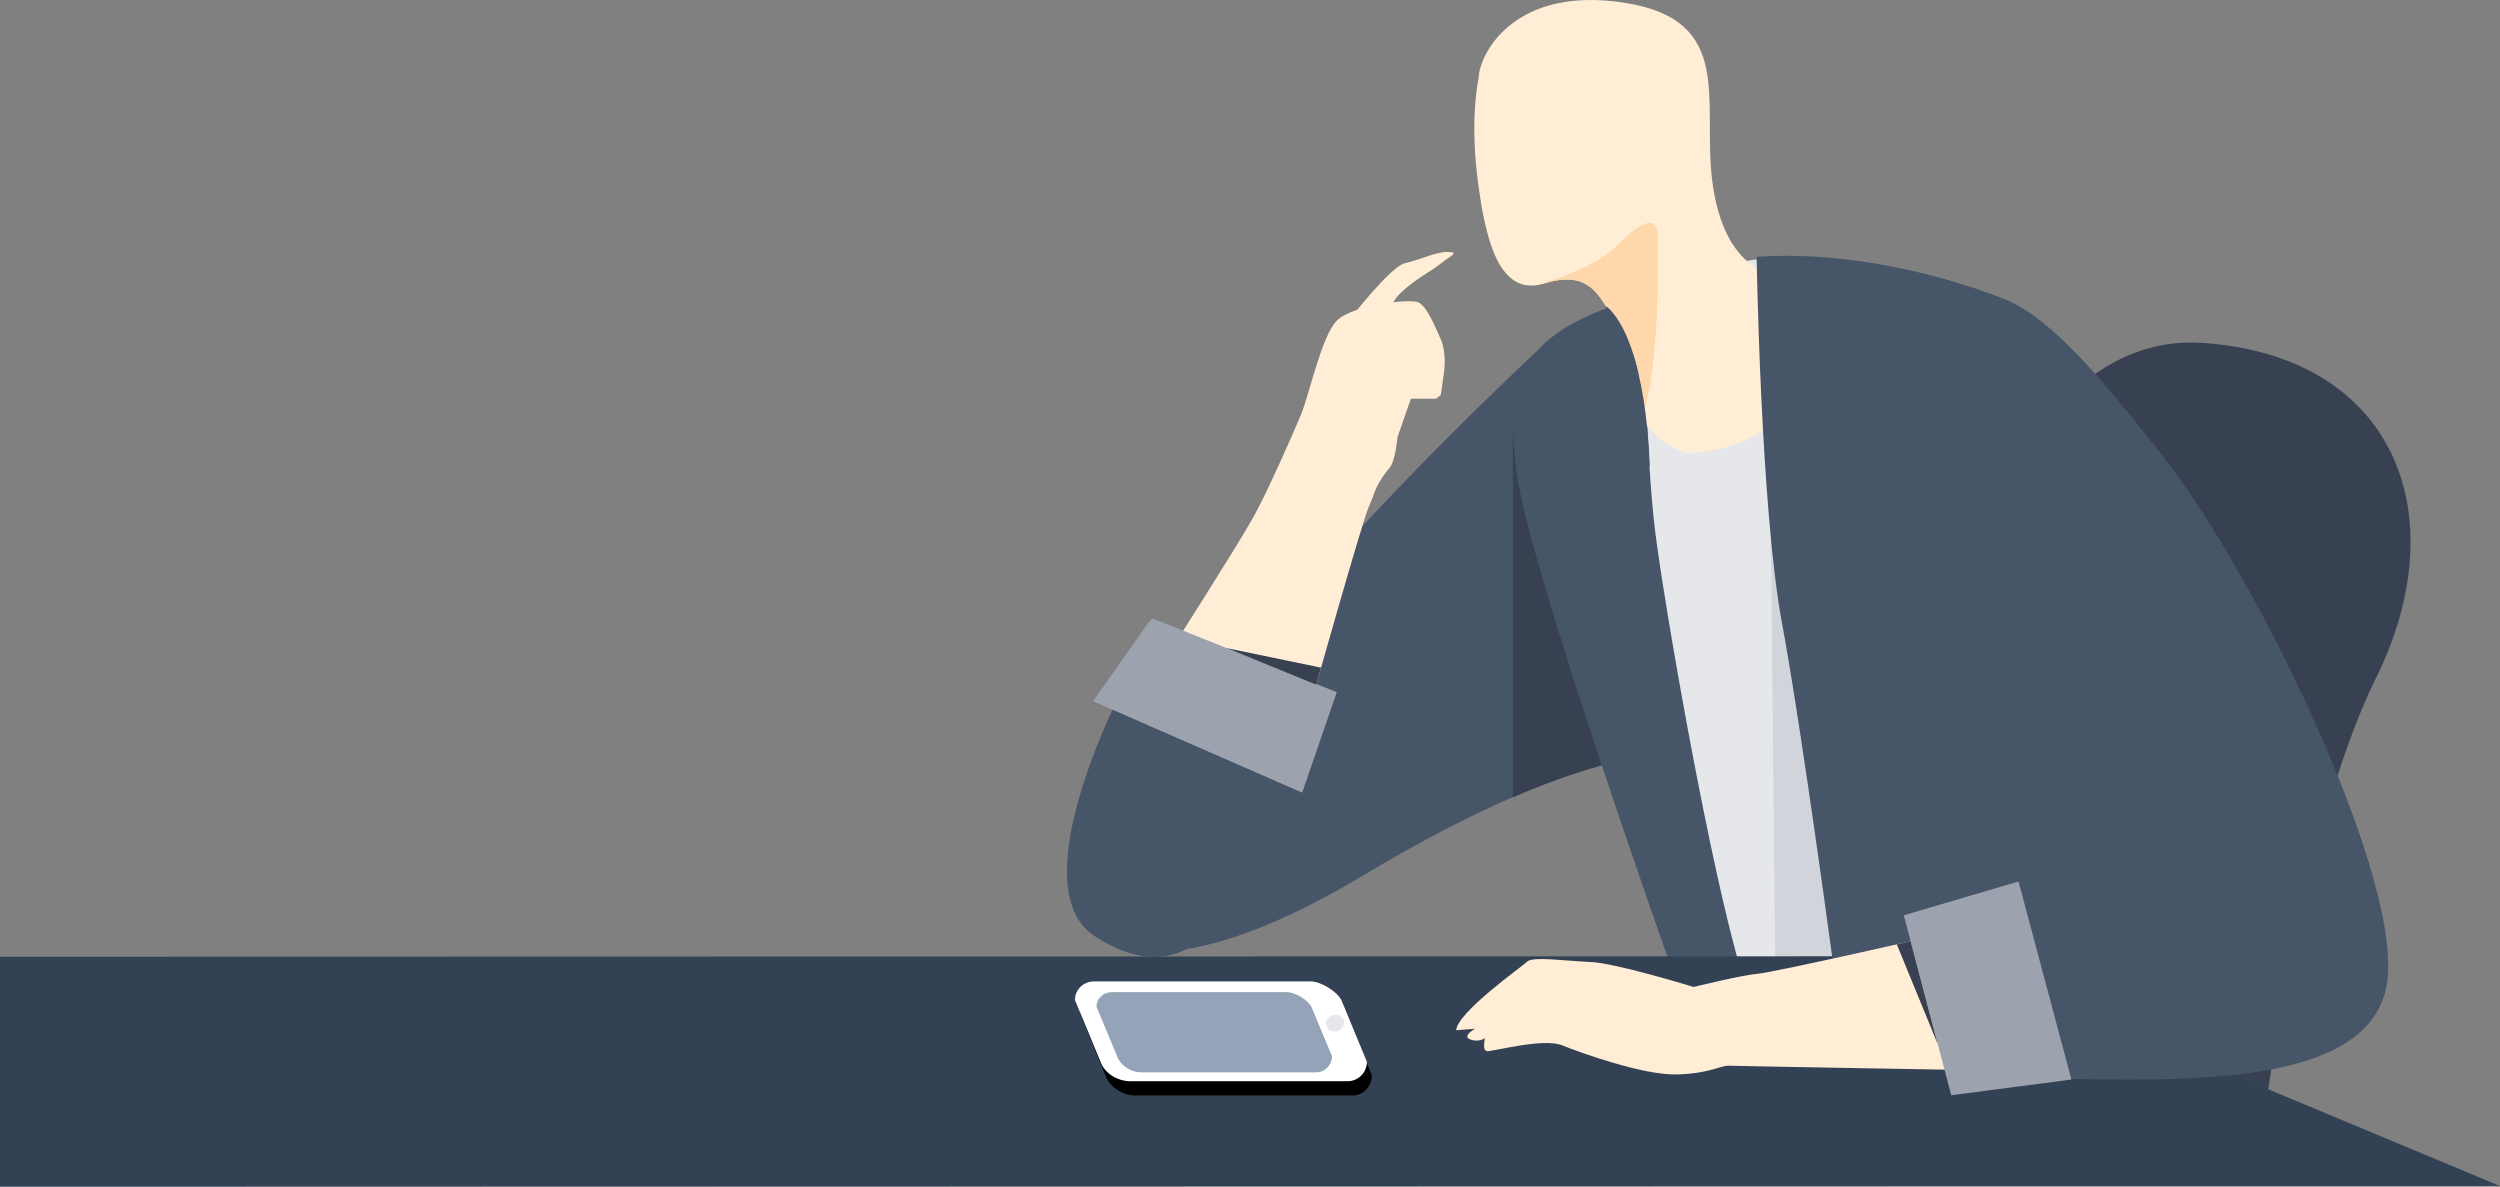 <?xml version="1.0" encoding="UTF-8" standalone="no"?>
<!DOCTYPE svg PUBLIC "-//W3C//DTD SVG 1.1//EN" "http://www.w3.org/Graphics/SVG/1.1/DTD/svg11.dtd">
<svg width="100%" height="100%" viewBox="0 0 1403 666" version="1.1" xmlns="http://www.w3.org/2000/svg" xmlns:xlink="http://www.w3.org/1999/xlink" xml:space="preserve" xmlns:serif="http://www.serif.com/" style="fill-rule:evenodd;clip-rule:evenodd;stroke-linejoin:round;stroke-miterlimit:2;">
    <rect x="0" y="0" width="1403" height="666" fill="#808080" stroke="none"/>
    <g transform="matrix(1,0,0,1,1086.47,465.021)">
        <path d="M0,-97.96C0,-97.96 41.164,-280.059 149.687,-272.575C258.209,-265.09 291.889,-175.41 246.982,-84.597C202.077,6.217 181.495,182.099 181.495,182.099L44.906,128.488L0,-97.96Z" style="fill:rgb(55,65,81);fill-rule:nonzero;"/>
    </g>
    <g transform="matrix(1,0,0,1,939.48,346.117)">
        <path d="M0,77.062C0,77.062 -0.683,76.987 -2.068,76.977C-9.57,76.893 -37.74,78.399 -90.636,101.301C-113.519,111.2 -141.023,125.102 -173.487,144.608C-294.864,217.542 -325.774,176.445 -325.774,176.445C-320.283,73.844 -70.223,-155.422 -70.223,-155.422L-61.016,-86.874L-5.876,61.279L0,77.062Z" style="fill:rgb(71,85,105);fill-rule:nonzero;"/>
    </g>
    <g transform="matrix(1,0,0,1,937.51,263.548)">
        <path d="M0,159.547C-7.502,159.463 -35.469,160.969 -88.469,183.871L-88.469,-24.324L-58.947,-4.304L-3.807,143.849L0,159.547Z" style="fill:rgb(55,65,81);fill-rule:nonzero;"/>
    </g>
    <g transform="matrix(1,0,0,1,864.72,550.376)">
        <path d="M0,-345.106C0,-345.106 71.53,-411.473 150.801,-405.942C230.071,-400.412 336.513,-370.451 347.574,-245.46C358.635,-120.469 389.352,66.367 389.352,66.367L112.892,-8.096C112.892,-8.096 48.669,-113.93 11.062,-216.797C-26.546,-319.666 -9.174,-337.365 0,-345.106" style="fill:rgb(229,231,235);fill-rule:nonzero;"/>
    </g>
    <g transform="matrix(1,0,0,1,993.8,568.934)">
        <path d="M0,-266.976L2.546,-22.317L82.768,0L0,-266.976Z" style="fill:rgb(209,213,219);fill-rule:nonzero;"/>
    </g>
    <g transform="matrix(1,0,0,1,922.21,546.617)">
        <path d="M0,-380.213C0,-380.213 1.135,-292.678 6.666,-248.435C12.196,-204.19 37.772,-57.958 55.402,0L15.286,-4.806C15.286,-4.806 -63.02,-225.205 -70.762,-279.405C-78.505,-333.605 -69.734,-361.039 0,-380.213" style="fill:rgb(71,85,105);fill-rule:nonzero;"/>
    </g>
    <g transform="matrix(1,0,0,1,1004.03,47.55)">
        <path d="M0,150.8C0,156.806 -4.368,180.307 -5.463,185.228C-6.558,190.139 -28.104,206.549 -57.377,206.54C-61.296,206.53 -76.116,198.138 -82.626,187.557C-85.209,183.347 -86.481,178.801 -85.237,174.291C-80.868,158.453 -92.89,138.236 -99.99,128.394C-107.101,118.561 -112.012,103.808 -137.15,111.46C-137.59,111.592 -138.02,111.722 -138.441,111.825C-162.381,118.271 -170.69,88.59 -175.209,49.448C-178.895,17.53 -174.31,-3.293 -174.31,-3.293C-173.748,-18.636 -152.998,-55.749 -91.795,-45.916C-30.602,-36.075 -48.629,8.729 -43.165,53.541C-37.702,98.344 -14.753,104.35 -14.753,104.35C-14.753,104.35 0,144.784 0,150.8" style="fill:rgb(255,237,213);fill-rule:nonzero;"/>
    </g>
    <g transform="matrix(1,0,0,1,921.41,119.006)">
        <path d="M0,116.101C-2.583,111.891 -3.855,107.345 -2.611,102.835C1.758,86.997 -10.264,66.779 -17.364,56.937C-24.475,47.105 -29.386,32.351 -54.524,40.004C-54.964,40.135 -55.394,40.266 -55.815,40.369C-55.937,40.07 -55.993,39.911 -55.993,39.911C-55.993,39.911 -27.187,32.164 -14.558,19.357C-1.928,6.549 8.831,0 8.831,13.566C8.831,26.56 10.552,83.759 0,116.101" style="fill:rgb(254,215,170);fill-rule:nonzero;"/>
    </g>
    <g transform="matrix(-0.757,-0,-0,1,708.392,536.676)">
        <path d="M-917.265,128.828L936.295,129.228L969.232,0.255L-509.599,-0.022L-917.265,128.828Z" style="fill:rgb(51,65,85);fill-rule:nonzero;"/>
    </g>
    <g transform="matrix(1,0,0,1,985.82,615.308)">
        <path d="M0,-471.201C0,-471.201 2.242,-330.398 14.13,-266.243C26.016,-202.09 44.818,-60.346 44.818,-60.346L258.946,-34.797L136.499,-448.413C136.499,-448.413 70.216,-475.952 0,-471.201" style="fill:rgb(71,85,105);fill-rule:nonzero;"/>
    </g>
    <g transform="matrix(1,0,0,1,1096.41,597.967)">
        <path d="M-1.458,-430.872C32.035,-443.875 66.043,-407.78 118.498,-340.501C170.954,-273.22 254.198,-101.03 242.795,-44.012C231.392,13.003 126.48,8.442 52.357,7.303L10.165,-94.188L88.85,-105.591C88.85,-105.591 -98.386,-393.241 -1.458,-430.872Z" style="fill:rgb(71,85,105);fill-rule:nonzero;"/>
    </g>
    <g transform="matrix(1,0,0,1,1093.19,603.32)">
        <path d="M0,-79.817C0,-79.817 -97.499,-57.596 -106.474,-56.885C-115.447,-56.173 -142.73,-49.434 -142.73,-49.434C-142.73,-49.434 -186.409,-62.88 -200.566,-63.45C-214.721,-64.022 -232.998,-66.725 -236.142,-63.657C-239.285,-60.585 -275.111,-35.506 -275.982,-25.142L-265.325,-25.987C-265.325,-25.987 -272.906,-21.925 -268.241,-20.038C-263.575,-18.149 -259.825,-20.669 -259.825,-20.669C-259.825,-20.669 -261.532,-13.739 -258.684,-13.399C-255.834,-13.059 -227.113,-20.973 -216.617,-16.726C-206.12,-12.477 -171.266,0 -152.666,-0.343C-134.07,-0.689 -127.502,-5.449 -122.97,-5.245C-118.438,-5.038 22.382,-2.611 22.382,-2.611L0,-79.817Z" style="fill:rgb(255,237,213);fill-rule:nonzero;"/>
    </g>
    <g transform="matrix(0.258,0.966,0.966,-0.258,1177.87,555.975)">
        <path d="M-70.858,-27.74L44.215,-27.74L35.317,-95.185L-69.133,-94.85L-70.858,-27.74Z" style="fill:rgb(156,163,175);fill-rule:nonzero;"/>
    </g>
    <g transform="matrix(-0.796,0.606,0.606,0.796,717.88,525.333)">
        <path d="M-19.905,-166.401C-19.905,-166.401 100.357,-111.721 82.246,-62.266C64.136,-12.809 26.507,-19.269 -19.905,-41.767C-66.318,-64.265 -65.855,-76.553 -65.855,-76.553L-19.905,-166.401Z" style="fill:rgb(71,85,105);fill-rule:nonzero;"/>
    </g>
    <g transform="matrix(1,0,0,1,780.11,306.783)">
        <path d="M0,-44.684C-8.595,-34.071 -7.972,-31.34 -11.934,-22.416C-15.893,-13.491 -45.238,90.96 -45.238,90.96L-121.224,55.222C-121.224,55.222 -84.645,-2.118 -76.514,-16.929C-68.383,-31.738 -55.022,-62.036 -50.079,-73.911C-45.134,-85.787 -38.57,-117.939 -29.914,-126.792C-21.258,-135.644 11.075,-139.331 15.808,-137.115C20.541,-134.898 24.461,-125.301 28.338,-116.636C32.216,-107.969 30.073,-96.355 30.073,-96.355L28.476,-85.111L25.696,-83.007L11.663,-83.007L4.179,-61.484C4.179,-61.484 2.98,-48.365 0,-44.684" style="fill:rgb(255,237,213);fill-rule:nonzero;"/>
        <g transform="matrix(1,0,0,1,-589.722,-506.589)">
            <path d="M567.036,379C567.036,379 590.198,349.092 598.185,347.449C606.171,345.805 614.958,341.191 622.146,341.191C629.334,341.191 622.944,343.765 618.152,347.712C613.36,351.659 603.807,356.496 596.204,363.684C588.601,370.872 590.197,375.808 590.197,375.808L580.613,379L567.036,379Z" style="fill:rgb(255,237,213);fill-rule:nonzero;"/>
        </g>
    </g>
    <g transform="matrix(1,0,0,1,644.6,442.738)">
        <path d="M0,-93.528L-31.151,-49.217L86.185,2.099L105.602,-54.301L2.27,-95.627L0,-93.528Z" style="fill:rgb(156,163,175);fill-rule:nonzero;"/>
    </g>
    <g transform="matrix(1,0,0,1,1064.49,584.164)">
        <path d="M0,-54.182L22.943,1.745L7.765,-55.927L0,-54.182Z" style="fill:rgb(55,65,81);fill-rule:nonzero;"/>
    </g>
    <g transform="matrix(1,0,0,1,741.38,373.285)">
        <path d="M0,1.406L-52.981,-9.563L-2.709,10.969L0,1.406Z" style="fill:rgb(55,65,81);fill-rule:nonzero;"/>
    </g>
    <g transform="matrix(1,0,0,1,769.92,568.944)">
        <path d="M0,34.664C0,40.598 -4.811,45.832 -10.744,45.832L-133.164,45.832C-139.097,45.832 -147.006,41.725 -149.521,34.664L-163.846,-0.338C-163.846,-6.272 -159.036,-11.168 -153.102,-11.168L-31.618,-11.168C-25.684,-11.168 -16.911,-5.191 -14.325,-0.338L0,34.664Z" style="fill-rule:nonzero;"/>
    </g>
    <g transform="matrix(1,0,0,1,767.11,561.686)">
        <path d="M0,34.18C0,40.114 -4.811,45.09 -10.744,45.09L-133.164,45.09C-139.097,45.09 -147.006,41.241 -149.521,34.18L-163.846,-0.451C-163.846,-6.384 -159.036,-10.91 -153.102,-10.91L-31.618,-10.91C-25.684,-10.91 -16.911,-5.304 -14.325,-0.451L0,34.18Z" style="fill:white;fill-rule:nonzero;"/>
    </g>
    <g transform="matrix(1,1.11022e-16,1.11022e-16,1,747.52,565.779)">
        <path d="M0,26.994C0,31.779 -3.88,35.997 -8.665,35.997L-107.401,35.997C-112.187,35.997 -118.565,32.687 -120.593,26.994L-132.147,-0.753C-132.147,-5.538 -128.268,-9.003 -123.481,-9.003L-25.501,-9.003C-20.715,-9.003 -13.639,-4.667 -11.554,-0.753L0,26.994Z" style="fill:rgb(148,163,184);fill-rule:nonzero;"/>
    </g>
    <g transform="matrix(-0.285,-0.958,-0.958,0.285,746.39,569.936)">
        <path d="M-4.932,-6.615C-7.463,-6.615 -9.515,-4.311 -9.514,-1.468C-9.514,1.373 -7.462,3.677 -4.932,3.676C-2.399,3.676 -0.349,1.372 -0.349,-1.47C-0.35,-4.311 -2.4,-6.616 -4.932,-6.615" style="fill:rgb(229,231,235);fill-rule:nonzero;"/>
    </g>
    <g transform="matrix(0.959,0,0,0.996,901.52,261.811)">
        <path d="M0,-90.38C0,-90.38 2.69,-24.444 25.323,0C25.323,0 24.247,-70.009 0,-90.38" style="fill:rgb(71,85,105);fill-rule:nonzero;"/>
    </g>
</svg>
